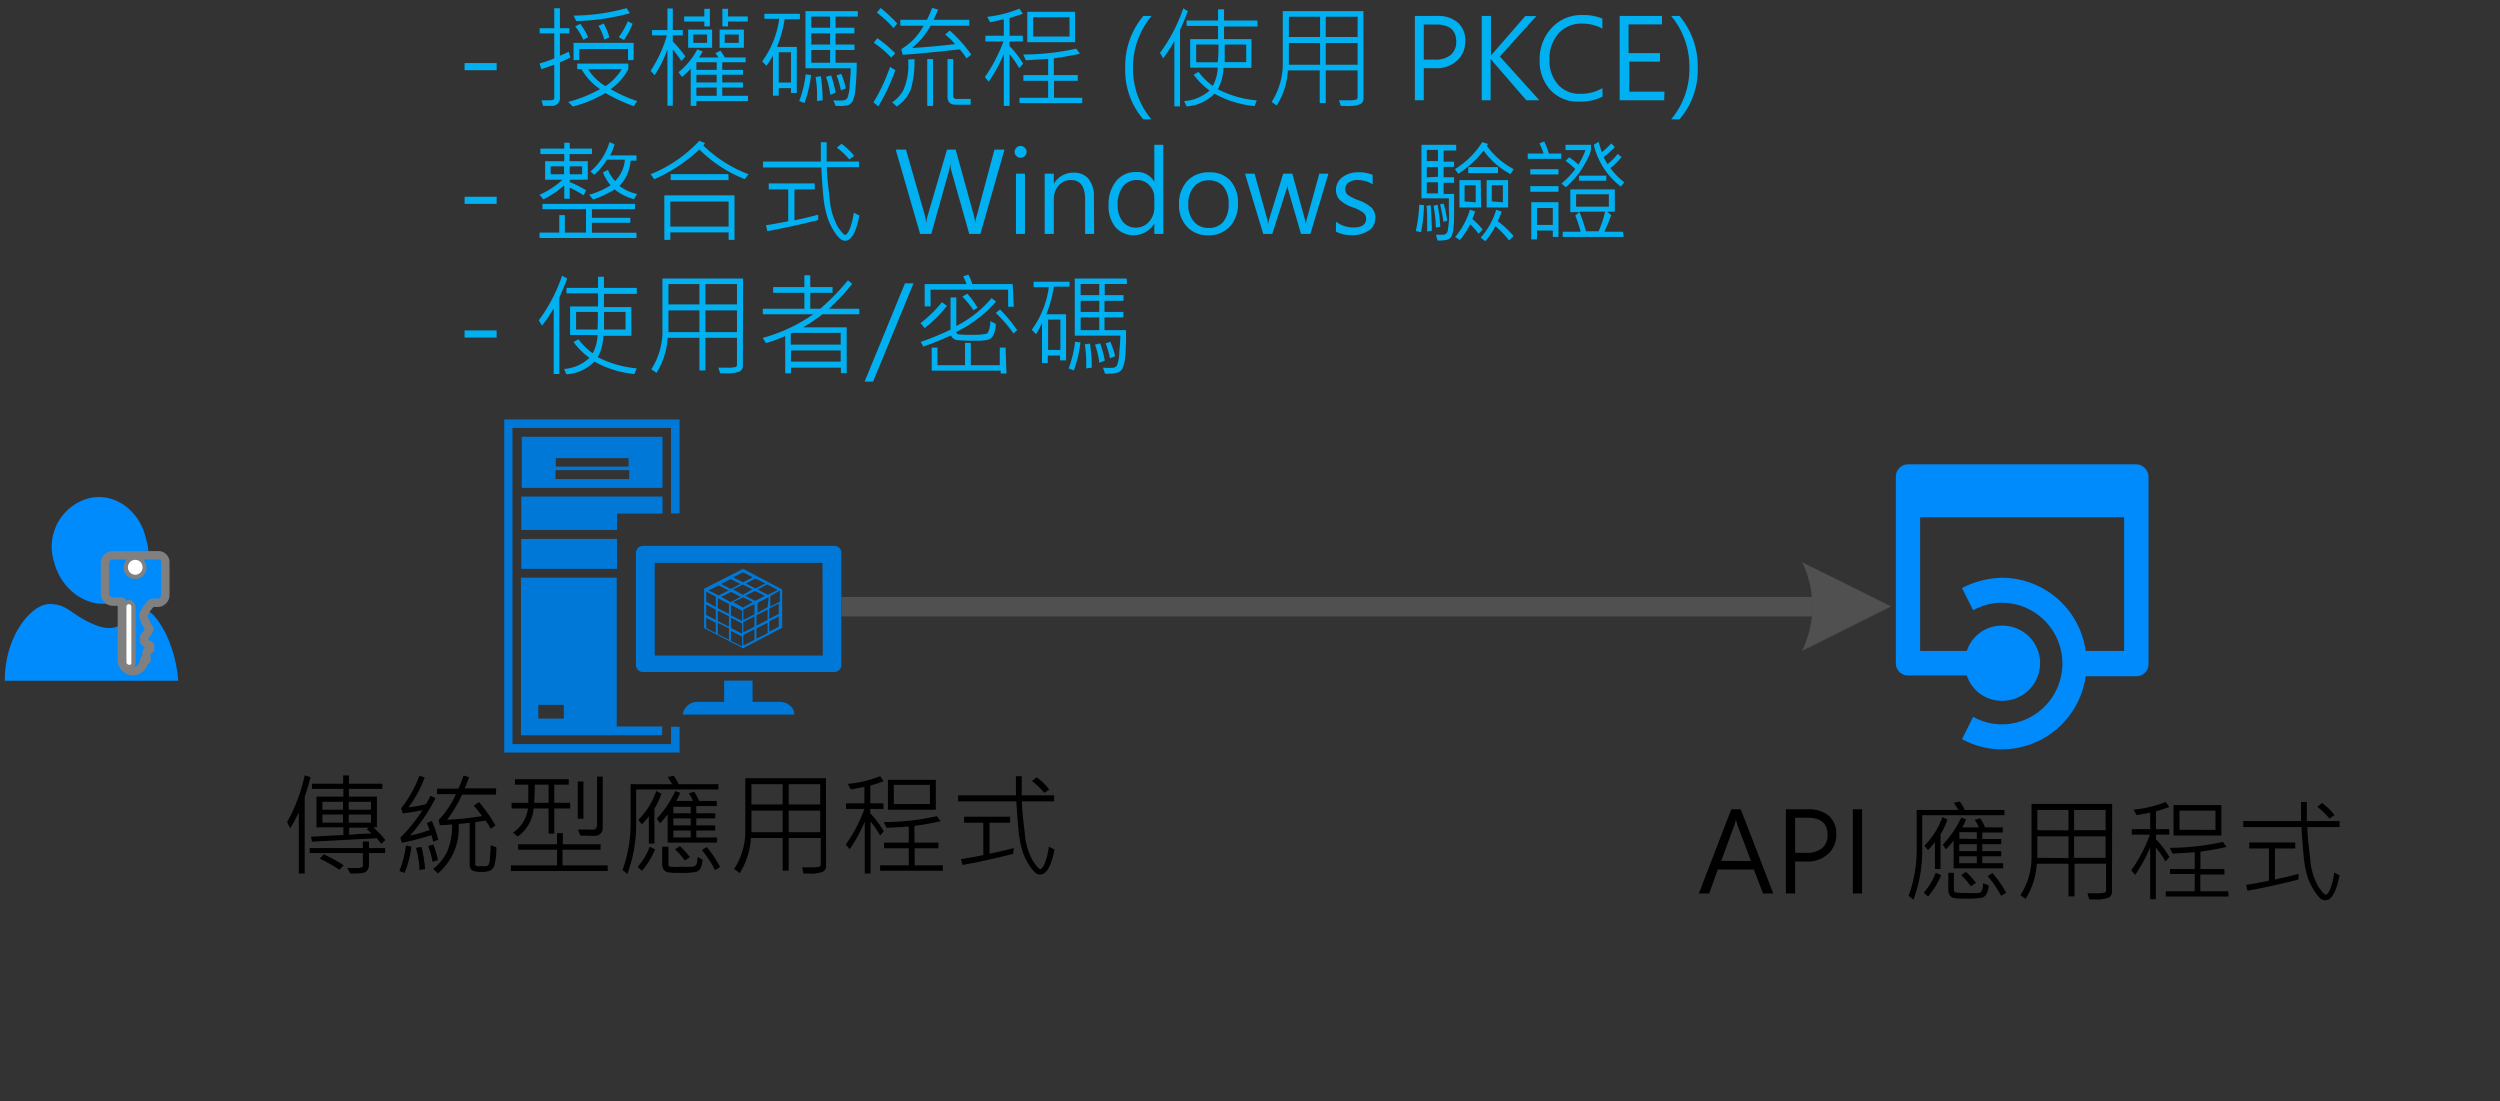<svg xmlns="http://www.w3.org/2000/svg" viewBox="0 0 224.4 98.83"><rect x="0" y="0" width="224.4" height="98.83" fill="#333333" stroke="none"/><defs><style>.cls-1{fill:#0078d7;}.cls-2,.cls-3{fill:#008bfd;}.cls-3{stroke:gray;stroke-linecap:round;stroke-linejoin:round;stroke-width:0.75px;}.cls-4{fill:#fff;}.cls-5{fill:#505050;}.cls-6{fill:#00b0f0;}</style></defs><title>OJ104544462</title><g id="shapes"><g id="shape1172-2"><path class="cls-1" d="M60.23,66.79H46V38.41H60.23v7.68H61V37.65H45.26v29.9H61V65.23h-.76Z"/></g><g id="shape1173-4"><path class="cls-1" d="M59.47,39.21H46.83v4.58H59.47Zm-9.58,1.91h6.53v.76H49.89ZM56.48,43H49.86V42.2h6.62Z"/></g><g id="shape1174-6"><path class="cls-1" d="M46.79,44.57v3h8.6V46.1h4.08V44.57Z"/></g><g id="shape1175-8"><rect class="cls-1" x="46.79" y="48.38" width="8.6" height="2.68"/></g><g id="shape1176-10"><path class="cls-1" d="M46.79,66H59.44v-.79H55.36V51.85h-8.6V66Zm1.53-2.73h2.29V64.5H48.32Z"/></g><g id="shape1177-12"><path class="cls-1" d="M70,63H67.55V61.09H65V63H62.59a1.32,1.32,0,0,0-1.31,1.14h10C71.35,63.54,70.68,63,70,63Z"/></g><g id="shape1178-14"><path class="cls-1" d="M74.85,49H57.75a.64.64,0,0,0-.67.6V59.72a.64.64,0,0,0,.67.6h17.1a.64.64,0,0,0,.67-.6V49.59A.62.62,0,0,0,74.85,49Zm-1,9.84H58.77V50.52H73.83Z"/></g><g id="shape1179-16"><path class="cls-1" d="M70.21,56.35V52.91L66.7,51.06l-3.5,1.78v3.54l3.5,1.81Zm-4.4-2.3.89-.44.86.44-.86.48Zm0-1.14.86-.45.86.45-.86.48Zm1.91,4.52-1,.51V57l1-.51Zm0-1.18-1,.51v-.92l1-.51Zm0-1.11-1,.51v-.93l1-.51Zm-.82-1.66.86-.44.89.44-.86.45Zm2,3.35-1,.5v-.92l1-.51Zm0-1.18-1,.51v-.93l1-.51Zm0-1.15L68,55v-.89l1-.51Zm1,1.75-.86.45v-.93l.86-.44Zm0-1.14-.86.44v-.92l.86-.45ZM70,54l-.86.44v-.92L70,53Zm-.19-1.05-.89.44L68,52.91l.86-.45Zm-1.11-.58-.89.45-.86-.45.86-.44Zm-2-1,.86.45-.86.45-.89-.45Zm-1.11.61.86.44-.86.45-.86-.45Zm-1.08.57.89.45-.89.44-.9-.44Zm-.26,4.27-.86-.45v-.92l.86.45Zm0-1.18-.86-.44v-.93l.86.45Zm0-1.15L63.39,54v-.89l.86.44Zm1.18,2.93-1-.5V55.9l1,.51Zm0-1.17-1-.51v-.93l1,.51Zm0-1.15-1-.51v-.89l1,.51Zm-.7-1.53.89-.44.86.44-.89.48Zm1.88,4.46-1-.51v-.89l1,.51Zm0-1.15-1-.51v-.92l1,.51Zm0-1.14-1-.51v-.93l1,.51Z"/></g><g id="group1180-20"><g id="group1181-21"><g id="group1182-22"><g id="group1183-23"><g id="shape1184-24"><path class="cls-2" d="M7.85,44.76a4.5,4.5,0,0,0-3,5.67c.66,2.55,3,4.21,5.27,3.66a4.49,4.49,0,0,0,3-5.66C12.57,45.76,10.16,44.1,7.85,44.76Z"/></g></g><g id="group1185-26"><g id="shape1186-27"><path class="cls-2" d="M12.78,54.78c-.43,0-.88.77-1.54,1.11s-1.31.89-3.17,0S6,54.22,4.43,54.22s-4,2.78-4,6.88H16a12.15,12.15,0,0,0-1.11-4.21C13.77,54.78,13.23,54.78,12.78,54.78Z"/></g></g></g></g><g id="group1187-29"><g id="shape1188-30"><path class="cls-3" d="M14.19,49.84H10.07a.7.7,0,0,0-.65.65v2.85a.73.73,0,0,0,.76.66h.76v5.15a1,1,0,0,0,1,1.09,1,1,0,0,0,1-1h.21V58.6c0-.22.33-.33.33-.33v-.33c-.33-.11-.54-.32-.54-.43v-.33L13.1,57a3.53,3.53,0,0,0,.33-.55,2.4,2.4,0,0,1-.33-.55c-.1-.11-.1-.33-.21-.44V55.2a2.52,2.52,0,0,1,.76-1.09h.54a.71.71,0,0,0,.65-.66v-3A.62.62,0,0,0,14.19,49.84ZM11.8,59.37c0,.22,0,.33-.21.33s-.22-.22-.22-.33V54.55c0-.22.11-.33.22-.33s.21.22.21.33Zm.33-7.78a.66.66,0,0,1,0-1.32.71.71,0,0,1,.65.66A.63.63,0,0,1,12.13,51.59Z"/></g><g id="shape1189-32"><path class="cls-4" d="M11.57,59.67a.24.24,0,0,1-.22-.22v-5a.22.22,0,0,1,.44,0v5.1C11.79,59.67,11.68,59.67,11.57,59.67Z"/></g><g id="shape1190-34"><ellipse class="cls-4" cx="12.14" cy="50.92" rx="0.66" ry="0.67"/></g></g></g><path class="cls-2" d="M191.76,41.68h-20.5a1.1,1.1,0,0,0-1.09,1.11V59.53a1.09,1.09,0,0,0,1.09,1.1h5.28a3.29,3.29,0,0,0,3.21,2.27,3.37,3.37,0,0,0,0-6.74,3.29,3.29,0,0,0-3.21,2.27h-4.19v-12h18.31v12h-3.45a7.61,7.61,0,0,0-7.46-6.57,8.25,8.25,0,0,0-3.64.92l1,2a5.28,5.28,0,0,1,2.55-.68,5.46,5.46,0,0,1,0,10.92,5.28,5.28,0,0,1-2.55-.68l-1,2a7.4,7.4,0,0,0,3.64.92,7.61,7.61,0,0,0,7.46-6.56h4.55a1.09,1.09,0,0,0,1.09-1.1V42.79A1.14,1.14,0,0,0,191.76,41.68Z"/><g id="shape1192-39"><g id="lend5"><path class="cls-5" d="M161.69,50.43l8.05,4-8,4a9,9,0,0,0,0-8"/></g></g></g><g id="text"><path d="M159.17,80.2h-.92l-.82-2.15h-3.24l-.77,2.15h-.93l2.91-7.56h.85Zm-2-2.91L155.93,74a3.47,3.47,0,0,1-.11-.49h0a3.17,3.17,0,0,1-.12.49l-1.2,3.27Z"/><path d="M161.13,77.33V80.2h-.83V72.64h2a2.75,2.75,0,0,1,1.86.59,2.12,2.12,0,0,1,.67,1.66,2.3,2.3,0,0,1-.79,1.8,2.72,2.72,0,0,1-1.94.64Zm0-3.93v3.15h1a2.13,2.13,0,0,0,1.42-.42,1.48,1.48,0,0,0,.49-1.2q0-1.53-1.8-1.53Z"/><path d="M167.14,80.2h-.83V72.64h.83Z"/><path d="M179.92,73.17h-7.38v2.88a12.8,12.8,0,0,1-.79,4.71l-.43-.36a12.15,12.15,0,0,0,.72-4.34V72.7h3.74c-.13-.21-.26-.43-.4-.64l.52-.12a3.47,3.47,0,0,1,.45.76h3.57Zm-5.68,5.38a7.12,7.12,0,0,1-1.18,1.92l-.39-.34a6,6,0,0,0,1.09-1.79Zm.56-5a6.5,6.5,0,0,1-.62,1.35V78h-.5V75.58a6.11,6.11,0,0,1-.62.72l-.33-.39a6.88,6.88,0,0,0,1.62-2.57Zm5,4.39h-4.44v-2.5c-.16.21-.39.48-.68.8l-.3-.42a9,9,0,0,0,1.66-2.44l.44.17a5.9,5.9,0,0,1-.35.72h1.5a4.08,4.08,0,0,0-.38-.68l.49-.14a4,4,0,0,1,.44.82h1.59v.46h-1.84v.58h1.7v.46h-1.7v.63h1.7v.46h-1.7v.62h1.87Zm-1.3,1.52a1.78,1.78,0,0,1-.18.77.69.69,0,0,1-.43.35,8.12,8.12,0,0,1-1.47.08,5.42,5.42,0,0,1-1.05-.06.58.58,0,0,1-.36-.24,1,1,0,0,1-.13-.55V78.34h.5v1.47c0,.16.05.26.14.29a4.63,4.63,0,0,0,1,.05,7.69,7.69,0,0,0,1.12,0,.41.41,0,0,0,.26-.21,1.58,1.58,0,0,0,.09-.66Zm-1.06-4.15V74.7h-1.57v.58Zm0,1.09v-.63h-1.58v.63Zm0,1.08v-.62h-1.58v.62Zm-.1,1.79-.44.28a6.39,6.39,0,0,0-.87-1l.44-.29A7.14,7.14,0,0,1,177.36,79.24Zm2.71.88-.43.26a9.48,9.48,0,0,0-1.21-1.77l.44-.27A10.69,10.69,0,0,1,180.07,80.12Z"/><path d="M189.57,80a.59.59,0,0,1-.29.57,3.2,3.2,0,0,1-1.3.16h-.45l-.16-.55.72,0a3,3,0,0,0,.83-.06.2.2,0,0,0,.12-.19V77.53h-2.83v2.93h-.54V77.53h-2.85a6.67,6.67,0,0,1-1,3.15l-.47-.33a6.27,6.27,0,0,0,1-3.6V72.16h7.24Zm-3.9-5.47V72.7h-2.8v1.82Zm0,2.49V75.07h-2.8V77ZM189,74.52V72.7h-2.83v1.82ZM189,77V75.07h-2.83V77Z"/><path d="M194.73,76.93l-.36.4a7.12,7.12,0,0,0-.86-1.25v4.63H193V76.06a13.39,13.39,0,0,1-1.35,2.47l-.35-.41a13.39,13.39,0,0,0,1.67-3.2h-1.62v-.5H193V72.94l-1.22.23-.27-.5a10.13,10.13,0,0,0,2.89-.69l.31.46c-.49.17-.88.3-1.19.38v1.6h1.19v.5h-1.19v.41A8.73,8.73,0,0,1,194.73,76.93Zm5.3,3.54H194.4V80H197V78.45h-2.22V78H197V76.5c-1.07.07-1.73.11-2,.11l-.24-.51a22.13,22.13,0,0,0,4.76-.53l.34.45a23.69,23.69,0,0,1-2.35.42V78h2.15v.5H197.5V80H200ZM199.39,75H195.1V72.26h4.29Zm-.53-.51V72.76h-3.23v1.72Z"/><path d="M210,78.56c-.29,1.5-.72,2.25-1.28,2.25a.74.74,0,0,1-.39-.12,2.91,2.91,0,0,1-.53-.62,5.57,5.57,0,0,1-.62-1.2,8.59,8.59,0,0,1-.4-2c-.09-.89-.16-1.76-.2-2.63h-5.23v-.54h5.19c0-.74,0-1.31,0-1.72h.52c0,.79,0,1.37,0,1.72H210v.54h-2.89c0,.69.11,1.63.25,2.8a6,6,0,0,0,.72,2.52c.33.5.56.75.68.75s.32-.23.47-.71a6,6,0,0,0,.29-1.28Zm-3.7.39c-1.62.41-3.14.75-4.56,1l-.13-.52c.54-.09,1.23-.21,2.05-.37v-2.9h-1.77v-.54h4.13v.54H204.2v2.78q1.17-.24,2.13-.51Zm3.23-5.77-.44.3A6.07,6.07,0,0,0,208,72.42l.43-.34A5.65,5.65,0,0,1,209.56,73.18Z"/><path d="M27.87,69.75c-.07.3-.17.68-.31,1.13l-.21.63v6.9h-.53v-5.5a12.84,12.84,0,0,1-.77,1.43l-.28-.54a15.31,15.31,0,0,0,1.58-4.2Zm6.7,6.82H33.12v1a.92.92,0,0,1-.19.6c-.14.16-.44.23-.92.23a4.45,4.45,0,0,1-.57,0l-.28-.49c.3,0,.56,0,.79,0a1.32,1.32,0,0,0,.52-.06.15.15,0,0,0,.1-.16V76.57H27.8v-.45h4.77v-.59h.55v.59h1.45Zm0-1.15-.35.32c-.1-.13-.23-.3-.4-.5L28,75.55l-.08-.45,2.9-.15v-.69H28.41V71.5h2.41v-.69H28v-.46h2.8V69.6h.52v.75h3v.46h-3v.69h2.51v2.76H33.5A8,8,0,0,1,34.6,75.42Zm-3.73,2.26-.38.39a13.93,13.93,0,0,0-1.76-1l.36-.39A14.71,14.71,0,0,1,30.87,77.68Zm-.05-5v-.71H28.94v.71Zm0,1.16v-.73H28.94v.73Zm2.51-1.16v-.71h-2v.71Zm0,1.16v-.73h-2v.73Zm.06,1a2.61,2.61,0,0,0-.44-.4l.18-.15H31.34v.65C32,74.86,32.69,74.83,33.39,74.81Z"/><path d="M36.93,76a9.46,9.46,0,0,1-.61,2.35l-.47-.17a9.53,9.53,0,0,0,.59-2.3Zm2.41-.62-.46.16a4.7,4.7,0,0,0-.16-.58,24.4,24.4,0,0,1-2.64.69l-.15-.46a14.94,14.94,0,0,0,2-2.47c-.53.11-1.12.21-1.77.29L36,72.56a10.67,10.67,0,0,0,1.65-2.94l.47.17a10.38,10.38,0,0,1-1.46,2.68,12,12,0,0,0,1.57-.29,4.85,4.85,0,0,0,.4-.75l.46.2A15.13,15.13,0,0,1,36.8,75a11.9,11.9,0,0,0,1.76-.5c-.07-.19-.15-.4-.25-.62l.45-.19A9,9,0,0,1,39.34,75.4ZM38.16,78l-.51.1a7.38,7.38,0,0,0-.32-2l.5-.08A12,12,0,0,1,38.16,78Zm1.14-.79-.47.15a8.1,8.1,0,0,0-.4-1.42l.46-.14A8,8,0,0,1,39.3,77.16Zm5.23-5.88H41.47a11.69,11.69,0,0,1-1.34,2.25,25.86,25.86,0,0,0,3.13-.33,7.75,7.75,0,0,0-.74-.93L43,72a13.55,13.55,0,0,1,1.47,2.09l-.42.31a5.56,5.56,0,0,0-.46-.75l-.93.15v3.73c0,.15.08.22.23.22h.71a.32.32,0,0,0,.23-.09,1.34,1.34,0,0,0,.15-.61c0-.35.06-.74.07-1.18l.5.18a6,6,0,0,1-.15,1.54.82.82,0,0,1-.37.54,1.87,1.87,0,0,1-.83.13,1.71,1.71,0,0,1-.82-.14.6.6,0,0,1-.22-.54V73.85c-.55.07-.9.1-1,.1a5.27,5.27,0,0,1-1.86,4.45L38.88,78a4.45,4.45,0,0,0,1.26-1.57A5.87,5.87,0,0,0,40.58,74a8.83,8.83,0,0,1-1.1.06l-.11-.45a8.13,8.13,0,0,0,1.55-2.33H39.23v-.49h1.92c.12-.25.27-.65.47-1.18l.49.15c-.17.46-.31.81-.42,1h2.84Z"/><path d="M54.55,78.18H45.86v-.5H50V76.27H46.51v-.49H50v-1h.52v1h3.39v.49H50.49v1.41h4.06Zm-3.37-5.61H49.75v2.26h-.51V72.57H47.9a3.44,3.44,0,0,1-1.43,2.52l-.42-.35a3.09,3.09,0,0,0,1.34-2.17H45.92v-.51h1.5c0-.6,0-1.14,0-1.63H46.22v-.49h4.83v.49h-1.3v1.63h1.43Zm-1.94-.51V70.43H48c0,.4,0,.94-.06,1.63Zm3.13,1.43h-.51V70.15h.51Zm1.73.82a.67.67,0,0,1-.16.47.72.72,0,0,1-.36.23,3.19,3.19,0,0,1-.75,0H52.1l-.22-.55c.34,0,.65,0,.94,0a2.57,2.57,0,0,0,.52,0,.32.32,0,0,0,.18-.15.6.6,0,0,0,.07-.3V69.71h.51Z"/><path d="M64.48,70.86H57.1v2.88a12.77,12.77,0,0,1-.79,4.71l-.43-.36a12.15,12.15,0,0,0,.72-4.34V70.39h3.74c-.13-.21-.26-.43-.4-.64l.52-.12a3.47,3.47,0,0,1,.45.76h3.57ZM58.8,76.24a7.12,7.12,0,0,1-1.18,1.92l-.39-.34A5.75,5.75,0,0,0,58.32,76Zm.56-5a6,6,0,0,1-.62,1.35v3.13h-.5V73.27a6.11,6.11,0,0,1-.62.72l-.33-.39A6.88,6.88,0,0,0,58.91,71Zm5,4.39H59.93V73.1c-.16.21-.39.48-.68.8l-.3-.42A9,9,0,0,0,60.61,71l.44.17a5.9,5.9,0,0,1-.35.72h1.5a3.43,3.43,0,0,0-.38-.68l.49-.14a4,4,0,0,1,.44.82h1.59v.46H62.5V73h1.7v.46H62.5v.63h1.7v.46H62.5v.62h1.87Zm-1.3,1.52a2,2,0,0,1-.17.77.73.73,0,0,1-.44.35,8.12,8.12,0,0,1-1.47.08,5.42,5.42,0,0,1-1.05-.06.58.58,0,0,1-.36-.24,1,1,0,0,1-.13-.55V76H60V77.5c0,.16,0,.26.14.29a4.76,4.76,0,0,0,1,0,7.61,7.61,0,0,0,1.11,0,.41.41,0,0,0,.26-.21,1.58,1.58,0,0,0,.09-.66ZM62,73v-.58H60.44V73Zm0,1.09v-.63H60.44v.63Zm0,1.08v-.62H60.44v.62Zm-.1,1.79-.44.28a5.52,5.52,0,0,0-.87-1l.44-.29A7.14,7.14,0,0,1,61.92,76.93Zm2.71.88-.43.26A9.48,9.48,0,0,0,63,76.3l.44-.27A10.11,10.11,0,0,1,64.63,77.81Z"/><path d="M74.15,77.68a.59.59,0,0,1-.29.57,3.2,3.2,0,0,1-1.3.16h-.45L72,77.85l.72,0a2.9,2.9,0,0,0,.83-.06.2.2,0,0,0,.12-.19V75.22H70.79v2.93h-.54V75.22H67.4a6.67,6.67,0,0,1-1,3.15L65.9,78a6.27,6.27,0,0,0,1-3.6V69.85h7.24Zm-3.9-5.47V70.39h-2.8v1.82Zm0,2.49V72.76h-2.8V74.7Zm3.37-2.49V70.39H70.79v1.82Zm0,2.49V72.76H70.79V74.7Z"/><path d="M79.33,74.62,79,75a7.12,7.12,0,0,0-.86-1.25V78.4h-.52V73.75a13.39,13.39,0,0,1-1.35,2.47l-.35-.41a13.39,13.39,0,0,0,1.67-3.2H75.94v-.5h1.65V70.63l-1.22.23-.27-.5A10.13,10.13,0,0,0,79,69.67l.31.46c-.49.17-.88.3-1.19.38v1.6H79.3v.5H78.11V73A8.73,8.73,0,0,1,79.33,74.62Zm5.3,3.54H79v-.49h2.57V76.14H79.35v-.5h2.22V74.19c-1.07.07-1.73.11-2,.11l-.24-.51a22.13,22.13,0,0,0,4.76-.53l.34.45a23.69,23.69,0,0,1-2.35.42v1.51h2.15v.5H82.1v1.53h2.53ZM84,72.68H79.7V70H84Zm-.53-.51V70.45H80.23v1.72Z"/><path d="M94.65,76.25c-.29,1.5-.72,2.25-1.28,2.25a.74.74,0,0,1-.39-.12,2.67,2.67,0,0,1-.53-.62,5.57,5.57,0,0,1-.62-1.2,8.59,8.59,0,0,1-.4-2c-.09-.89-.16-1.76-.2-2.63H86v-.54h5.19c0-.74,0-1.31,0-1.72h.52c0,.79,0,1.37,0,1.72h2.91v.54H91.73c0,.69.11,1.63.25,2.8a6,6,0,0,0,.72,2.52c.33.5.56.76.68.76s.32-.24.47-.72A6,6,0,0,0,94.14,76Zm-3.7.39c-1.62.41-3.14.75-4.56,1l-.13-.52c.54-.09,1.23-.21,2-.37v-2.9H86.54v-.54h4.13v.54H88.82v2.78Q90,76.39,91,76.12Zm3.23-5.77-.44.3a6.07,6.07,0,0,0-1.12-1.06l.43-.34A5.4,5.4,0,0,1,94.18,70.87Z"/><path class="cls-6" d="M44.58,6.3H41.7V5.66h2.88Z"/><path class="cls-6" d="M51.2,5.16c-.24.13-.55.27-.94.44V8.72a.7.7,0,0,1-.8.78l-.71,0L48.61,9a4.17,4.17,0,0,0,.52,0,1.61,1.61,0,0,0,.54-.05.19.19,0,0,0,.08-.15v-3c-.41.16-.79.29-1.16.41l-.16-.51a12.88,12.88,0,0,0,1.32-.45V3H48.44V2.53h1.31V.74h.51V2.53h.85V3h-.85V5a8.63,8.63,0,0,0,.79-.36Zm6,3.91-.31.46a15,15,0,0,1-2.55-1.18,10.65,10.65,0,0,1-2.92,1.21L51,9.15A12.37,12.37,0,0,0,53.86,8,5.3,5.3,0,0,1,52.2,6.21h-.39v-.5H56.4v.5A5.07,5.07,0,0,1,54.81,8,12.44,12.44,0,0,0,57.19,9.07ZM56.87,5.4h-.5v-1H52v1h-.52V3.85h5.4Zm-.33-4.21a20,20,0,0,1-4.82.7l-.23-.49A18.34,18.34,0,0,0,56.25.73ZM52.79,3.34l-.43.23a5.64,5.64,0,0,0-.73-1.2l.46-.23A6.14,6.14,0,0,1,52.79,3.34Zm3,2.87h-3a4.55,4.55,0,0,0,1.56,1.52A4.86,4.86,0,0,0,55.81,6.21ZM54.7,3.36l-.46.19a4.69,4.69,0,0,0-.52-1.23l.47-.21A6,6,0,0,1,54.7,3.36Zm2.08-1.23A6.62,6.62,0,0,1,56,3.59l-.46-.25a7.12,7.12,0,0,0,.81-1.43Z"/><path class="cls-6" d="M61.52,5.07l-.36.41a10.43,10.43,0,0,0-.77-1.05V9.49h-.48V4.43a10.23,10.23,0,0,1-1.15,2.32l-.36-.4a11.33,11.33,0,0,0,1.46-3.18H58.53V2.7h1.38V.76h.48V2.7h.9v.47h-.9v.55A10.6,10.6,0,0,1,61.52,5.07Zm5.62,4H62.51v.43H62V6.17a7.59,7.59,0,0,1-.78.73l-.32-.42a6.45,6.45,0,0,0,1.69-2.05l.49.19c-.12.2-.23.38-.34.54h1.74a2.8,2.8,0,0,0-.27-.39l.46-.22a7.07,7.07,0,0,1,.4.61h1.86v.43H64.83v.68h1.86v.44H64.83V7.4h1.86v.46H64.83V8.6h2.31ZM63.72,2.37h-.5V1.93H61.41V1.48h1.81V.79h.5Zm.2,1.92H61.77V2.66h2.15Zm-.45-.44V3.1H62.23v.75Zm.86,2.42V5.59H62.51v.68Zm0,1.13V6.71H62.51V7.4Zm0,1.2V7.86H62.51V8.6Zm2.44-4.31H64.59V2.66h2.18Zm.35-2.36H65.35v.44h-.51V.79h.51v.69h1.77Zm-.81,1.92V3.1H65.05v.75Z"/><path class="cls-6" d="M71.8,1.73H70.43a11.67,11.67,0,0,1-.68,2.48h1.77V8.35H71V7.91h-1.1v.68h-.52V5a10,10,0,0,1-.58.91l-.39-.4a8.29,8.29,0,0,0,1.53-3.82H68.61V1.24H71.8ZM71,7.41V4.69h-1.1V7.41Zm1.8-.67a10.9,10.9,0,0,1-.59,2.51l-.47-.18a10,10,0,0,0,.58-2.4ZM77,1.49H75v1h1.69V3H75V4h1.7v.49H75V5.63H76.9A22.35,22.35,0,0,1,76.78,8a3.1,3.1,0,0,1-.27,1.12.84.84,0,0,1-.42.33A4.23,4.23,0,0,1,75,9.5L74.8,9a5.58,5.58,0,0,0,1,0,.75.75,0,0,0,.26-.19,3.66,3.66,0,0,0,.21-1.23c.07-.71.09-1.2.09-1.45H72.3V1H77Zm-2.49,1v-1H72.82v1Zm0,1.51V3H72.82V4Zm0,1.63V4.49H72.82V5.63ZM73.84,9l-.5.07c0-.16,0-.32,0-.49a10.44,10.44,0,0,0-.13-1.67l.47-.07A15.93,15.93,0,0,1,73.84,9ZM75,8.33l-.48.18a7.12,7.12,0,0,0-.38-1.62l.46-.12A9.13,9.13,0,0,1,75,8.33Zm.93-.4-.45.18a7.43,7.43,0,0,0-.39-1.34l.42-.14A7.09,7.09,0,0,1,75.92,7.93Z"/><path class="cls-6" d="M80.37,6.3a18.56,18.56,0,0,1-1.53,3.25l-.44-.36A16.1,16.1,0,0,0,79.89,6Zm0-1.52L80,5.17a9.34,9.34,0,0,0-1.57-1.33l.32-.41A10.88,10.88,0,0,1,80.35,4.78Zm.18-2.68-.35.42A10.05,10.05,0,0,0,78.7,1.13l.35-.41A13.57,13.57,0,0,1,80.53,2.1Zm1.53,3.2A8.68,8.68,0,0,1,81.76,8a3.24,3.24,0,0,1-1.27,1.56l-.41-.38a3,3,0,0,0,1-1.08,5.51,5.51,0,0,0,.43-2.75Zm5.11-.41-.44.35a6.46,6.46,0,0,0-.6-.81c-2,.22-3.67.39-5.12.49l-.13-.51a5.46,5.46,0,0,0,2-2.1H80.81V1.78H83.2A10.69,10.69,0,0,0,83.67.71l.54.15c-.06.16-.2.47-.41.92H87v.53H83.53a6.66,6.66,0,0,1-1.67,2c1.28-.08,2.57-.2,3.87-.35a7.23,7.23,0,0,0-.89-.86l.41-.36A12.16,12.16,0,0,1,87.17,4.89ZM83.75,9.51h-.52V5.3h.52Zm3.38-.11H85.8c-.5,0-.75-.24-.75-.71V5.3h.51V8.61q0,.27.3.27h1.27Z"/><path class="cls-6" d="M91.84,5.72l-.36.4a7.51,7.51,0,0,0-.86-1.25V9.5H90.1V4.85a13.52,13.52,0,0,1-1.35,2.48l-.35-.41a14,14,0,0,0,1.67-3.2H88.45V3.21H90.1V1.73L88.88,2l-.27-.49A11,11,0,0,0,91.5.78l.31.46-1.19.38V3.21h1.19v.51H90.62v.41A8.74,8.74,0,0,1,91.84,5.72Zm5.3,3.54H91.51V8.78h2.57V7.25H91.86V6.74h2.22V5.29l-2,.12-.24-.52a22.18,22.18,0,0,0,4.76-.52l.34.45c-.67.15-1.46.29-2.35.42v1.5h2.15v.51H94.61V8.78h2.53ZM96.5,3.79H92.21V1.06H96.5ZM96,3.28V1.55H92.74V3.28Z"/><path class="cls-6" d="M102.62,10.71A6.76,6.76,0,0,1,101,6.11a7,7,0,0,1,1.63-4.68h.74A7.16,7.16,0,0,0,101.7,6.1a7,7,0,0,0,1.65,4.61Z"/><path class="cls-6" d="M106.62,1c-.08.22-.21.56-.4,1l-.3.7V9.55h-.51V3.67a11.57,11.57,0,0,1-1,1.56l-.29-.48a14.58,14.58,0,0,0,2.09-4Zm6.25,1.38h-3V3.51h2.46V6.09h-2.51a4.48,4.48,0,0,1-.5,1.92,9.27,9.27,0,0,0,3.49,1l-.2.51a9.15,9.15,0,0,1-3.6-1.11,3.83,3.83,0,0,1-2.51,1.14l-.21-.48a3.76,3.76,0,0,0,2.28-.95,6.21,6.21,0,0,1-1.43-1.42l.44-.25a5.88,5.88,0,0,0,1.28,1.26,3.68,3.68,0,0,0,.44-1.64h-2.47V3.51h2.5V2.33h-2.82V1.84h2.82v-1h.54v1h3ZM109.37,4h-2V5.59h1.93C109.37,5,109.38,4.48,109.37,4Zm2.49,1.58V4h-1.93c0,.51,0,1,0,1.58Z"/><path class="cls-6" d="M122.39,8.79a.59.59,0,0,1-.29.56,3.26,3.26,0,0,1-1.31.16h-.44L120.19,9l.72,0a3,3,0,0,0,.83-.06.21.21,0,0,0,.12-.19V6.32H119V9.25h-.54V6.32h-2.86a6.53,6.53,0,0,1-1,3.15l-.46-.32a6.33,6.33,0,0,0,1-3.61V1h7.24Zm-3.9-5.47V1.5h-2.8V3.32Zm0,2.49V3.86h-2.8V5.81Zm3.37-2.49V1.5H119V3.32Zm0,2.49V3.86H119V5.81Z"/><path class="cls-6" d="M127.8,6.12V9H127V1.43h2a2.7,2.7,0,0,1,1.85.59,2.1,2.1,0,0,1,.67,1.66,2.28,2.28,0,0,1-.78,1.8,2.67,2.67,0,0,1-1.94.64Zm0-3.92V5.35h1a2.13,2.13,0,0,0,1.42-.42,1.52,1.52,0,0,0,.49-1.21c0-1-.6-1.52-1.8-1.52Z"/><path class="cls-6" d="M138.17,9H137l-3-3.47-.2-.26h0V9H133V1.43h.83V5h0a2,2,0,0,1,.2-.25l2.88-3.31h1l-3.28,3.63Z"/><path class="cls-6" d="M143.85,8.67a4.37,4.37,0,0,1-2.09.45,3.33,3.33,0,0,1-2.56-1,3.82,3.82,0,0,1-1-2.71,4.11,4.11,0,0,1,1.07-2.9,3.61,3.61,0,0,1,2.78-1.16,4.36,4.36,0,0,1,1.78.32v.9a3.67,3.67,0,0,0-1.8-.45,2.74,2.74,0,0,0-2.15.9,3.39,3.39,0,0,0-.8,2.34,3.23,3.23,0,0,0,.75,2.21,2.54,2.54,0,0,0,2,.85,3.74,3.74,0,0,0,2-.51Z"/><path class="cls-6" d="M149.38,9h-4V1.43h3.8v.76h-3V4.77H149v.76h-2.75v2.7h3.15Z"/><path class="cls-6" d="M150,10.71a7,7,0,0,0,1.64-4.61A7.07,7.07,0,0,0,150,1.43h.75a7,7,0,0,1,1.64,4.68,6.73,6.73,0,0,1-1.64,4.6Z"/><path class="cls-6" d="M44.58,18.3H41.7v-.64h2.88Z"/><path class="cls-6" d="M53.13,13.83h-2v.64h1.63v1.66H51.14v.21a10,10,0,0,1,1.47.74l-.22.45a12.62,12.62,0,0,0-1.25-.69v1h-.49V16.64a8.83,8.83,0,0,1-1.88,1.26l-.34-.42a7.33,7.33,0,0,0,2.06-1.35H48.93V14.47h1.72v-.64H48.51v-.49h2.14v-.53h.49v.53h2Zm4,7.53h-8.7v-.48H50.2V19.31h.5v1.57h1.9V18.77H48.69V18.3H57v.47H53.13v.78h3.45V20H53.13v.89h4Zm-6.5-5.72v-.71h-1.2v.71Zm1.62,0v-.71H51.14v.71Zm4.93,1.78-.27.46A4.77,4.77,0,0,1,55.16,17a9.11,9.11,0,0,1-1.92.91l-.36-.43a7,7,0,0,0,1.93-.85,4.15,4.15,0,0,1-.69-1.16l.45-.22a3.3,3.3,0,0,0,.64,1,3.08,3.08,0,0,0,.88-1.92H54.48a5.82,5.82,0,0,1-1.14,1.36L53,15.39a5.55,5.55,0,0,0,1.71-2.63l.45.19a4.78,4.78,0,0,1-.39,1h2.36v.47h-.53a3.6,3.6,0,0,1-1,2.27A4.23,4.23,0,0,0,57.2,17.42Z"/><path class="cls-6" d="M67.19,15.64l-.34.44a11.94,11.94,0,0,1-4.07-2.66,14.75,14.75,0,0,1-4.05,2.67l-.33-.45a12.15,12.15,0,0,0,4.37-3l.51.2a.86.86,0,0,1-.15.22A11.72,11.72,0,0,0,67.19,15.64Zm-1.26,5.89H65.4v-.67H60.17v.67h-.54v-4h6.3Zm-.53-1.19V18.09H60.17v2.25Zm0-4.17H60.2v-.54h5.18Z"/><path class="cls-6" d="M77.14,19.35c-.3,1.51-.72,2.26-1.28,2.26a.75.75,0,0,1-.39-.13,2.33,2.33,0,0,1-.53-.61,5.46,5.46,0,0,1-.62-1.21,8.51,8.51,0,0,1-.41-2c-.09-.88-.15-1.76-.19-2.63H68.49v-.53h5.19c0-.74,0-1.32,0-1.73h.52c0,.79,0,1.37,0,1.73h2.91V15H74.22c0,.7.11,1.63.25,2.8a6.21,6.21,0,0,0,.71,2.52c.34.51.57.76.68.76s.33-.24.48-.72a6,6,0,0,0,.29-1.27Zm-3.7.4c-1.62.41-3.14.74-4.56,1l-.13-.53c.54-.08,1.22-.21,2-.36V17H69v-.54h4.13V17H71.31v2.78q1.17-.25,2.13-.51ZM76.67,14l-.44.31a6,6,0,0,0-1.12-1.06l.43-.34A5.56,5.56,0,0,1,76.67,14Z"/><path class="cls-6" d="M90.16,13.43,88,21H87l-1.58-5.58a3.17,3.17,0,0,1-.12-.76h0a3.68,3.68,0,0,1-.14.75L83.59,21h-1L80.4,13.43h.92L83,19.28a4.17,4.17,0,0,1,.13.76h0a4,4,0,0,1,.16-.76L85,13.43h.78l1.63,5.9a4.21,4.21,0,0,1,.13.7h0a2.89,2.89,0,0,1,.15-.72l1.57-5.88Z"/><path class="cls-6" d="M91.07,13.65a.57.57,0,0,1,.16-.39.52.52,0,0,1,.37-.16.54.54,0,0,1,.39.17.49.49,0,0,1,.16.38A.52.52,0,0,1,92,14a.57.57,0,0,1-.39.16.49.49,0,0,1-.38-.16A.52.52,0,0,1,91.07,13.65ZM91.19,21V15.59H92V21Z"/><path class="cls-6" d="M98.21,21H97.4V17.91c0-1.17-.43-1.75-1.28-1.75a1.4,1.4,0,0,0-1.1.5,1.84,1.84,0,0,0-.43,1.25V21h-.82V15.59h.82v.91h0a2,2,0,0,1,1.78-1,1.64,1.64,0,0,1,1.35.57,2.5,2.5,0,0,1,.47,1.65Z"/><path class="cls-6" d="M104.42,21h-.81v-.93h0a2.18,2.18,0,0,1-3.49.32,2.94,2.94,0,0,1-.61-2,3.25,3.25,0,0,1,.68-2.14,2.22,2.22,0,0,1,1.79-.81,1.73,1.73,0,0,1,1.63.88h0V13h.81Zm-.81-3.26a1.55,1.55,0,0,0-.45-1.12,1.47,1.47,0,0,0-1.1-.46,1.53,1.53,0,0,0-1.28.6,2.64,2.64,0,0,0-.46,1.62,2.36,2.36,0,0,0,.44,1.49,1.46,1.46,0,0,0,1.19.56,1.53,1.53,0,0,0,1.19-.53,1.89,1.89,0,0,0,.47-1.34Z"/><path class="cls-6" d="M105.83,18.36a3,3,0,0,1,.74-2.12,2.61,2.61,0,0,1,2-.77,2.38,2.38,0,0,1,1.87.75,2.94,2.94,0,0,1,.68,2.06,2.93,2.93,0,0,1-.73,2.06,2.55,2.55,0,0,1-1.94.78,2.5,2.5,0,0,1-1.89-.75A2.78,2.78,0,0,1,105.83,18.36Zm.83,0a2.25,2.25,0,0,0,.5,1.53,1.69,1.69,0,0,0,1.34.57,1.62,1.62,0,0,0,1.31-.56,2.36,2.36,0,0,0,.47-1.56,2.41,2.41,0,0,0-.46-1.59,1.63,1.63,0,0,0-1.32-.56,1.66,1.66,0,0,0-1.34.58A2.38,2.38,0,0,0,106.66,18.33Z"/><path class="cls-6" d="M119.24,15.59,117.62,21h-.84l-1.14-3.92a2.18,2.18,0,0,1-.08-.48h0a1.92,1.92,0,0,1-.11.47L114.2,21h-.81l-1.64-5.41h.86l1.14,4.1a2,2,0,0,1,.07.48h0a3.56,3.56,0,0,1,.1-.49l1.26-4.09H116l1.13,4.11a2.94,2.94,0,0,1,.08.48h0a2,2,0,0,1,.08-.48l1.13-4.11Z"/><path class="cls-6" d="M119.92,19.9a2.6,2.6,0,0,0,1.55.52c.77,0,1.15-.26,1.15-.78a.67.67,0,0,0-.25-.55,3.64,3.64,0,0,0-1-.5,3,3,0,0,1-1.17-.7,1.41,1.41,0,0,1,.31-2,2.4,2.4,0,0,1,1.46-.43,3.08,3.08,0,0,1,1.24.24v.85a2.47,2.47,0,0,0-1.37-.39,1.26,1.26,0,0,0-.78.22.66.66,0,0,0-.3.56.7.7,0,0,0,.2.54,4,4,0,0,0,.94.48,3.35,3.35,0,0,1,1.24.71,1.3,1.3,0,0,1,.31.88,1.31,1.31,0,0,1-.59,1.14,2.57,2.57,0,0,1-1.52.42,3,3,0,0,1-1.43-.32Z"/><path class="cls-6" d="M127.82,18.42a14.07,14.07,0,0,1-.27,2.42l-.47-.1a12.8,12.8,0,0,0,.31-2.37Zm2.89-4.91h-1.13v1h.94v.47h-.94v.93h.94v.5h-.94v1h.94c0,.55,0,1,0,1.35,0,.71,0,1.27-.06,1.7a1.87,1.87,0,0,1-.22.83.67.67,0,0,1-.37.24,3.86,3.86,0,0,1-.83.06l-.15-.52h.6a.45.45,0,0,0,.44-.27,8.09,8.09,0,0,0,.12-2c0-.36,0-.68,0-1h-2.46V13h3.12Zm-2.2,7.21-.41.06c0-.32,0-.62,0-.92,0-.52,0-1-.06-1.39l.38-.06q.09,1.39.09,1.77C128.53,20.37,128.52,20.55,128.51,20.72Zm.56-6.26v-1h-1v1Zm0,1.41V15h-1v.92Zm0,1.49v-1h-1v1Zm.21,3-.4.06a10.58,10.58,0,0,0-.21-1.95l.37-.09A14.9,14.9,0,0,1,129.28,20.32Zm.62-.54-.34.09a13.16,13.16,0,0,0-.3-1.57l.32-.07A11,11,0,0,1,129.9,19.78Zm5.95-4.61-.26.42a6.93,6.93,0,0,1-2.42-2.11,9.29,9.29,0,0,1-2.27,2.08l-.31-.42a7.41,7.41,0,0,0,2.46-2.43l.51.17-.09.18A6.94,6.94,0,0,0,135.85,15.17Zm-2.78,5.41-.36.37a5.29,5.29,0,0,0-.74-.85,7,7,0,0,1-.94,1.41l-.41-.28a6.87,6.87,0,0,0,1.32-2.45l.47.16c-.1.29-.18.52-.25.68A7.6,7.6,0,0,1,133.07,20.58Zm-.13-2H131V16.17h1.91Zm-.48-.46V16.63h-1v1.45Zm2-2.62h-2.67V15h2.67Zm1.36,5.7-.37.34a7.45,7.45,0,0,0-1.22-1.27,7.17,7.17,0,0,1-.91,1.34l-.41-.32a6.61,6.61,0,0,0,1.39-2.51l.49.18c-.1.27-.21.56-.35.85A9.38,9.38,0,0,1,135.84,21.16Zm-.45-2.62h-1.93V16.17h1.93Zm-.47-.46V16.63h-1v1.45Z"/><path class="cls-6" d="M140.13,14.26h-3v-.48h1.42a6,6,0,0,0-.37-.91l.43-.18a8.8,8.8,0,0,1,.42,1.09h1.12Zm-.24,1.4h-2.53v-.47h2.53Zm0,1.55h-2.53v-.5h2.53Zm0,4.06h-.51v-.58h-1.42v.8h-.51V18.15h2.44Zm-.51-1.08V18.67h-1.42v1.52Zm3.43-6.72a5.16,5.16,0,0,1-.55,1.23,7.3,7.3,0,0,1-1.72,2.11l-.38-.34a8,8,0,0,0,1.24-1.29,6.49,6.49,0,0,0-.88-.74l.33-.32a7.82,7.82,0,0,1,.83.65,6.36,6.36,0,0,0,.63-1.3h-1.79V13h2.29Zm2.93,7.8h-5.47V20.8h1.61a12.13,12.13,0,0,0-.48-1.45l.36-.31h-.81V17h4V19h-.7l.37.31A12.3,12.3,0,0,1,144,20.8h1.68Zm-1.33-2.72V17.44h-2.94v1.11Zm-.23-2.33h-2.44v-.45h2.44ZM144.07,19h-2.31a14.17,14.17,0,0,1,.6,1.76h1.13A9.47,9.47,0,0,0,144.07,19Zm1.75-2.66-.33.41A6.6,6.6,0,0,1,143.06,13l.43-.28c.12.41.21.72.29.94a5.53,5.53,0,0,0,.84-.79l.33.32a7.65,7.65,0,0,1-1,.91,5.5,5.5,0,0,0,.34.63,4.83,4.83,0,0,0,.91-.91l.35.27a5.75,5.75,0,0,1-1,1A6.43,6.43,0,0,0,145.82,16.38Z"/><path class="cls-6" d="M44.58,30.3H41.7v-.64h2.88Z"/><path class="cls-6" d="M50.91,25c-.07.22-.21.56-.4,1l-.3.7v6.87H49.7V27.67a11.57,11.57,0,0,1-1.05,1.56l-.29-.48a14.31,14.31,0,0,0,2.09-4Zm6.25,1.38H54.21v1.18h2.46v2.58H54.16a4.48,4.48,0,0,1-.5,1.92,9.32,9.32,0,0,0,3.49,1l-.2.51a9.2,9.2,0,0,1-3.6-1.11,3.83,3.83,0,0,1-2.51,1.14l-.21-.48a3.74,3.74,0,0,0,2.28-1,6.21,6.21,0,0,1-1.43-1.42l.44-.25a5.88,5.88,0,0,0,1.28,1.26,3.68,3.68,0,0,0,.44-1.64H51.17V27.51h2.51V26.33H50.85v-.49h2.83v-1h.53v1h2.95ZM53.66,28H51.71v1.58h1.93C53.66,29,53.67,28.48,53.66,28Zm2.49,1.58V28H54.22c0,.51,0,1,0,1.58Z"/><path class="cls-6" d="M66.68,32.79a.59.59,0,0,1-.29.56,3.23,3.23,0,0,1-1.31.16h-.44L64.48,33l.72,0a3,3,0,0,0,.83-.06.21.21,0,0,0,.12-.19V30.32H63.32v2.93h-.54V30.32H59.93a6.74,6.74,0,0,1-1,3.15l-.47-.32a6.33,6.33,0,0,0,1-3.61V25h7.24Zm-3.9-5.47V25.5H60v1.82Zm0,2.49V27.86H60v1.95Zm3.37-2.49V25.5H63.32v1.82Zm0,2.49V27.86H63.32v1.95Z"/><path class="cls-6" d="M77.13,28.21H73.81a15,15,0,0,1-1.71,1.17H76v4.11h-.52V33H71v.51h-.52V30.17a15.19,15.19,0,0,1-1.73.63l-.29-.47A14.77,14.77,0,0,0,73,28.21H68.47v-.5H72.2V26.28H69.4v-.51h2.8V24.71h.53v1.06h2v.51h-2v1.43h.9a20.87,20.87,0,0,0,2.48-2.55l.39.32a21.36,21.36,0,0,1-2.09,2.23h2.72Zm-1.67,2.72V29.88H71.13l-.15.05v1Zm0,1.53v-1H71v1Z"/><path class="cls-6" d="M82,25.43l-3.63,8.82h-.76l3.62-8.82Z"/><path class="cls-6" d="M89.41,27.07a11.48,11.48,0,0,1-3.56,2.72A.2.2,0,0,0,86,30a7.12,7.12,0,0,0,1.17.05,6.13,6.13,0,0,0,1.36-.09c.2-.06.32-.44.37-1.14l.48.25a2.28,2.28,0,0,1-.21,1,.8.8,0,0,1-.46.42,4.3,4.3,0,0,1-1.11.09,14.07,14.07,0,0,1-1.76-.06.68.68,0,0,1-.47-.41c-.86.38-1.69.72-2.49,1l-.24-.42a24.26,24.26,0,0,0,2.68-1.1V26.7h.52v2.56A10.05,10.05,0,0,0,89,26.76ZM85,27.45a11.75,11.75,0,0,1-2,2L82.63,29a11,11,0,0,0,1.91-1.87Zm6,.08h-.51V26H83.53v1.5H83v-2h3.75a3.28,3.28,0,0,0-.3-.69l.47-.16a4.72,4.72,0,0,1,.36.85h3.62Zm-.66,6h-.52v-.26H83.63V31.2h.52v1.58h2.47v-2h.52v2h2.6V31.2h.52Zm-2.55-5.94-.41.26a8,8,0,0,0-1-1.22l.44-.27A6.55,6.55,0,0,1,87.71,27.57Zm3.56,2-.38.34a12.49,12.49,0,0,0-1.59-1.84l.38-.31A12.61,12.61,0,0,1,91.27,29.59Z"/><path class="cls-6" d="M96,25.73H94.6a11.67,11.67,0,0,1-.68,2.48h1.77v4.14h-.54v-.44h-1.1v.68h-.52V29A10,10,0,0,1,93,30l-.39-.4a8.29,8.29,0,0,0,1.53-3.82H92.78v-.49H96Zm-.82,5.68V28.69h-1.1v2.72Zm1.8-.67a10.9,10.9,0,0,1-.59,2.51l-.47-.18a10,10,0,0,0,.58-2.4Zm4.18-5.25h-2v1h1.69V27H99.14v1h1.7v.49h-1.7v1.14h1.93A22.35,22.35,0,0,1,101,32a3.1,3.1,0,0,1-.27,1.12.84.84,0,0,1-.42.33,4.23,4.23,0,0,1-1.12.09L99,33a5.58,5.58,0,0,0,1,0,.75.75,0,0,0,.26-.19,3.66,3.66,0,0,0,.21-1.23c.07-.71.09-1.2.09-1.45H96.47V25h4.66Zm-2.49,1v-1H97v1Zm0,1.51V27H97v1Zm0,1.63V28.49H97v1.14ZM98,33l-.5.07c0-.16,0-.32,0-.49a10.44,10.44,0,0,0-.13-1.67l.47-.07A15.93,15.93,0,0,1,98,33Zm1.15-.62-.48.18a7.12,7.12,0,0,0-.38-1.62l.46-.12A9.13,9.13,0,0,1,99.16,32.33Zm.93-.4-.45.18a7.43,7.43,0,0,0-.39-1.34l.42-.14A7.09,7.09,0,0,1,100.09,31.93Z"/><rect class="cls-5" x="75.52" y="53.58" width="87.18" height="1.75"/></g></svg>